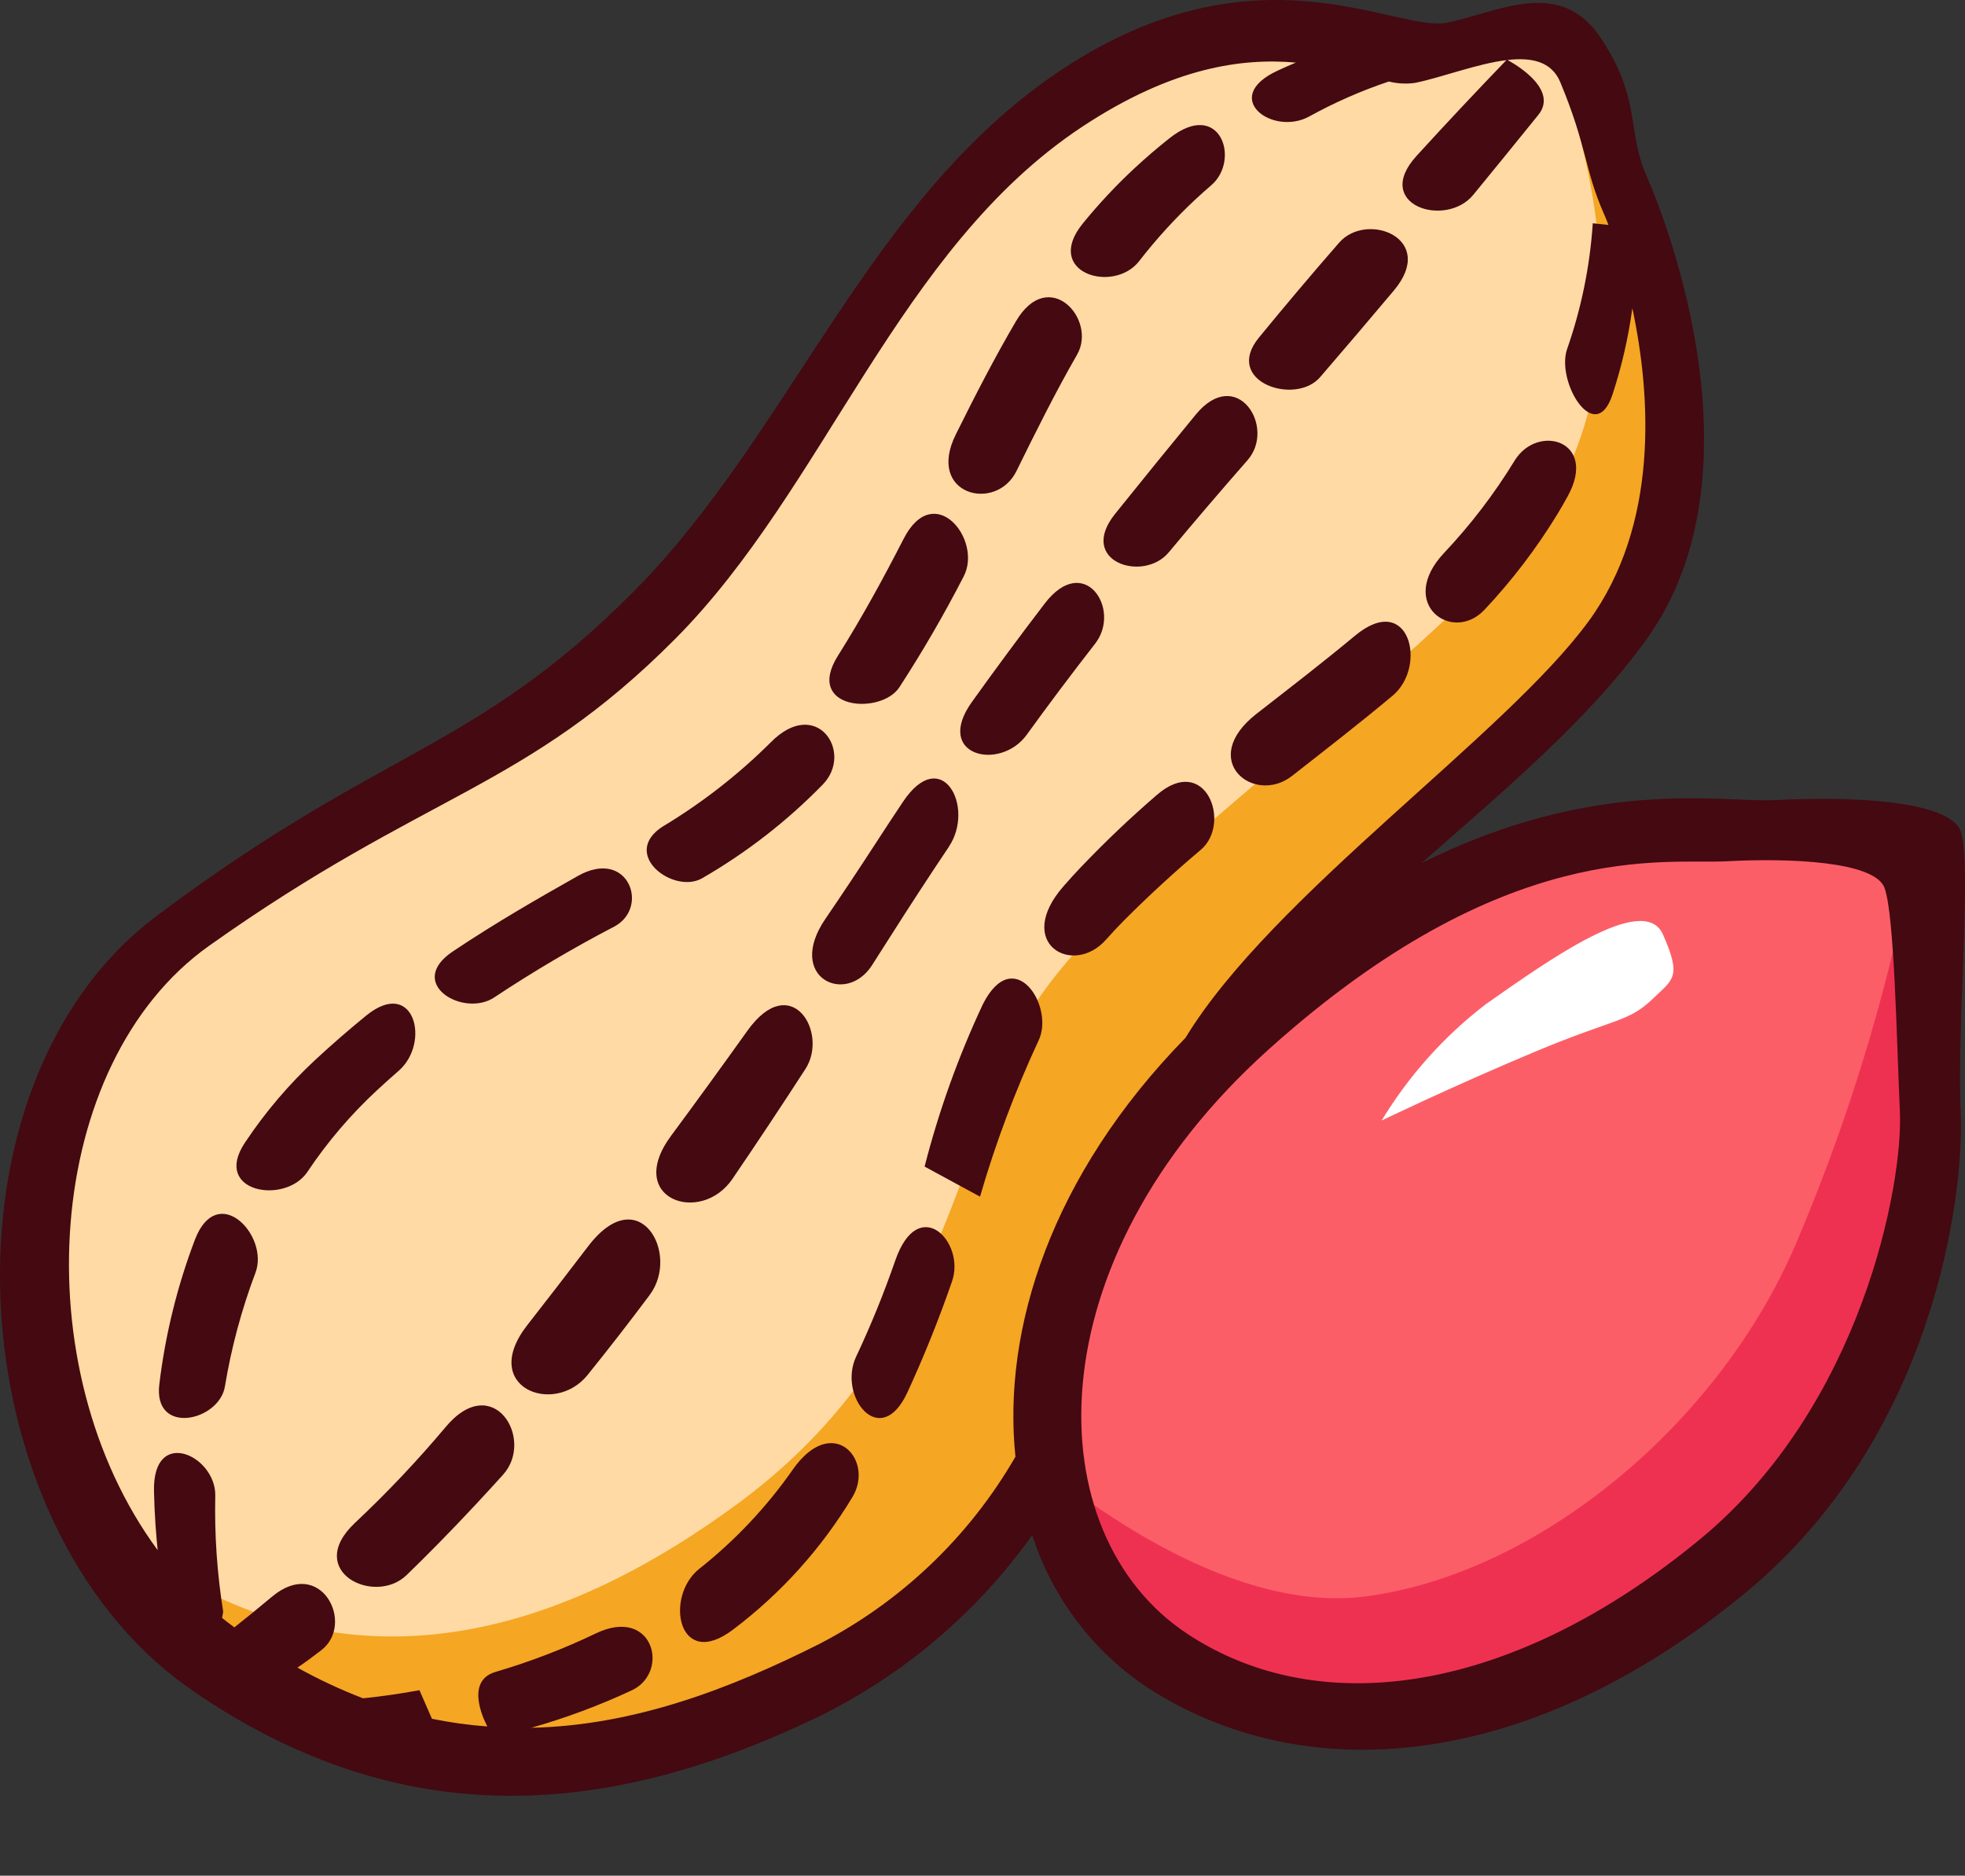 <svg width="441" height="421" viewBox="0 0 441 421" fill="none" xmlns="http://www.w3.org/2000/svg">
<rect x="0" y="0" width="441" height="421" fill="#333333" stroke="none"/>
<g clip-path="url(#clip0_102_2)">
<path d="M44.26 375.639C-6.077 339.692 -11.667 244.264 37.545 207.215C86.766 170.165 106.898 171.286 141.59 136.478C176.278 101.665 193.043 50.002 235.553 21.945C278.059 -6.108 308.246 14.086 319.448 11.841C330.655 9.595 344.059 1.737 353.002 15.212C361.949 28.682 358.596 35.424 363.07 45.528C367.548 55.632 388.801 110.639 363.07 146.582C337.348 182.528 286.998 209.469 272.451 244.264C257.909 279.059 244.894 352.095 181.845 382.372C142.501 401.285 94.593 411.567 44.26 375.639Z" fill="#FFDAA4"/>
<path d="M363.061 146.582C337.334 182.515 287.002 209.469 272.455 244.264C257.909 279.059 244.894 352.095 181.85 382.371C142.505 401.28 94.597 411.567 44.265 375.638C26.602 363.03 14.47 343.085 8.26 320.912C14.274 330.217 22.221 341.679 31.031 347.961C81.363 383.89 130.213 363.467 165.392 337.629C206.598 307.335 212.858 269.071 227.4 234.272C241.942 199.477 320.109 151.506 345.84 115.573C371.562 79.644 353.761 24.623 349.282 14.52C348.608 12.988 348.055 11.403 347.635 9.778C349.787 11.184 351.618 13.037 352.993 15.212C361.949 28.687 358.587 35.424 363.061 45.528C367.539 55.632 388.792 110.653 363.061 146.582Z" fill="#F5A623"/>
<path d="M259.561 375.474C221.132 350.149 216.127 280.934 276.259 226.909C336.392 172.884 380.648 183.846 396.525 183.015C412.398 182.185 434.106 183.015 436.611 189.77C439.116 196.521 435.776 231.972 436.611 250.546C437.446 269.111 430.753 321.449 389.846 355.207C342.349 394.4 293.458 397.807 259.561 375.474Z" fill="#FC5E68"/>
<path d="M436.611 250.546C437.446 269.116 430.753 321.449 389.841 355.212C342.349 394.4 293.454 397.807 259.561 375.474C243.996 365.222 233.924 347.773 231.432 327.056C245.608 338.924 277.572 362.173 306.638 358.297C345.394 353.131 385.872 319.538 403.098 279.059C413.496 254.609 421.573 229.231 427.217 203.268C427.217 203.268 431.258 201.906 437.549 200.433C437.629 214.225 435.995 236.915 436.611 250.546Z" fill="#EF3151"/>
<path d="M440.027 249.363C440.888 268.553 433.986 322.632 391.694 357.525C342.616 398.017 292.096 401.539 257.069 378.461C245.046 370.317 236.098 358.373 231.66 344.545C219.23 362.007 202.625 376.076 183.359 385.47C149.252 401.848 108.862 411.8 66.009 392.404H65.835V392.333C57.45 388.524 49.457 383.912 41.961 378.554C-9.774 341.666 -15.52 243.688 35.072 205.652C85.663 167.611 106.326 168.763 141.961 133.031C177.586 97.299 194.847 44.274 238.54 15.462C282.229 -13.354 313.269 7.389 324.761 5.086C336.258 2.777 350.055 -5.291 359.257 8.528C368.455 22.347 365.003 29.276 369.589 39.653C374.179 50.029 396.034 106.505 369.589 143.394C356.431 161.753 337.035 177.831 319.006 193.749C358.141 174.184 386.435 180.225 398.588 179.577C414.988 178.702 437.424 179.577 440.013 186.551C442.603 193.53 439.16 230.178 440.027 249.363ZM356.511 139.469C372.321 117.824 370.571 89.012 366.343 69.161C365.454 75.724 363.972 82.194 361.909 88.489C358.047 100.37 349.166 85.734 351.694 78.363C354.886 69.25 356.828 59.745 357.462 50.114L360.985 50.489C360.601 49.489 360.248 48.618 359.954 47.957C355.605 38.117 356.225 32.969 350.167 18.44C348.215 13.752 343.688 12.845 338.317 13.466C338.317 13.466 350.234 19.605 345.246 25.785C340.402 31.781 335.535 37.764 330.646 43.725C324.449 51.306 307.866 45.988 317.93 34.973C324.543 27.723 331.262 20.565 338.076 13.497C331.441 14.31 323.516 17.404 317.546 18.61C315.591 18.878 313.604 18.77 311.688 18.297C305.518 20.364 299.539 22.985 293.838 26.137C285.6 30.669 273.732 21.878 286.734 15.855C288.114 15.212 289.48 14.609 290.828 14.051C278.769 12.979 263.102 15.082 242.871 28.45C201.531 55.784 185.234 109.519 151.52 143.412C117.81 177.305 95.794 177.59 46.935 212.278C9.631 238.755 5.148 306.933 35.389 347.93C35.04 344.528 34.67 340.009 34.558 334.682C34.245 320.096 48.435 326.686 48.314 335.669C48.118 344.394 48.712 353.122 50.091 361.74L49.841 363.146C50.739 363.869 51.663 364.566 52.601 365.262C54.784 363.539 57.677 361.199 61.053 358.369C72.001 349.216 79.792 364.463 72.112 370.388C70.081 371.96 68.322 373.237 66.75 374.295C71.487 376.934 76.407 379.233 81.466 381.184C85.712 380.751 89.936 380.144 94.137 379.367L96.937 385.778C101.045 386.622 105.197 387.198 109.38 387.502C109.38 387.502 103.764 377.465 111.193 375.264C118.904 373.004 126.414 370.125 133.66 366.651C146.658 360.373 150.448 375.335 141.782 379.398C134.504 382.791 126.968 385.6 119.243 387.797C142.287 387.301 163.807 379.077 183.792 369.031C202.223 359.525 217.524 344.92 227.892 326.958C224.922 298.262 235.951 263.749 266.053 232.941C285.462 201.018 337.821 165.057 356.511 139.46V139.469ZM426.386 249.515C425.645 233.111 425.15 205.241 422.935 199.276C420.72 193.307 401.544 192.561 387.533 193.311C373.513 194.057 337.861 187.797 284.738 235.527C231.624 283.256 232.593 344.394 266.539 366.758C296.481 386.488 339.674 380.032 381.608 345.42C417.774 315.577 427.123 265.914 426.386 249.511V249.515ZM282.01 160.204C289.534 154.346 296.976 148.609 304.076 142.702C316.251 132.567 320.457 149.502 312.554 156.137C305.29 162.218 297.673 168.12 289.953 174.166C281.439 180.827 268.669 170.612 282.01 160.204ZM339.888 103.442C345.019 94.954 358.726 98.875 351.827 111.399C351.064 112.792 350.269 114.171 349.443 115.529C344.773 123.164 339.335 130.294 333.204 136.813C325.971 144.595 313.438 135.518 324.025 124.177C330.017 117.837 335.33 110.89 339.884 103.451L339.888 103.442ZM282.519 75.796C288.413 68.598 294.423 61.486 300.539 54.471C306.741 47.337 322.654 53.503 312.822 65.205C307.339 71.733 301.812 78.225 296.244 84.681C290.681 91.119 274.46 85.65 282.519 75.796ZM250.252 115.346C256.235 107.894 262.262 100.478 268.33 93.093C277.532 81.872 286.493 95.852 279.979 103.29C273.996 110.117 268.102 117.015 262.289 123.985C256.587 130.843 241.684 126.039 250.252 115.346ZM243.063 50.096C246.581 45.778 250.394 41.702 254.466 37.902C257.034 35.509 259.699 33.219 262.45 31.04C273.817 22.021 278.487 35.884 271.826 41.595C270.638 42.626 269.442 43.662 268.245 44.792C263.677 49.069 259.458 53.699 255.627 58.646C249.872 66.009 233.977 61.2 243.063 50.096ZM214.515 97.504C218.846 88.784 223.217 80.274 227.99 72.139C235.366 59.593 246.269 71.684 241.737 79.578C236.915 87.967 232.526 96.763 228.115 105.742C223.511 115.096 207.759 111.073 214.515 97.504ZM188.056 147.176C193.521 138.496 198.307 129.691 202.812 120.918C209.635 107.617 220.587 121.137 216.269 129.388C211.881 137.92 207.063 146.22 201.839 154.266C197.687 160.57 180.448 159.267 188.056 147.176ZM148.903 185.413C157.646 180.14 165.727 173.835 172.965 166.634C183.198 156.204 191.686 168.808 184.676 176.063C176.671 184.274 167.58 191.342 157.65 197.08C151.261 200.893 138.907 191.655 148.903 185.399V185.413ZM101.62 213.555C111.483 206.951 120.842 201.611 129.673 196.615C140.992 190.208 145.89 203.674 137.88 207.96C128.633 212.778 119.654 218.078 110.961 223.842C104.045 228.508 90.909 220.721 101.62 213.555ZM84.716 244.608C78.765 250.109 73.487 256.293 68.987 263.03C63.999 270.478 47.578 267.62 54.931 256.529C59.499 249.64 64.87 243.327 70.933 237.719C74.572 234.357 78.309 231.111 82.145 227.981C92.927 219.176 96.772 234.04 89.427 240.384C87.869 241.742 86.31 243.135 84.716 244.608ZM35.764 310.661C37.099 299.548 39.791 288.641 43.769 278.184C48.841 265.088 60.495 277.358 57.325 285.689C54.203 293.945 51.917 302.491 50.475 311.202C49.163 319.046 34.304 322.275 35.764 310.661ZM112.934 330.963C110.925 333.187 108.885 335.41 106.818 337.629C101.04 343.827 95.861 349.064 91.24 353.538C84.065 360.48 68.232 352.667 79.586 341.884C86.784 335.129 93.575 327.958 99.928 320.399C110.626 307.474 120.078 323.007 112.926 330.963H112.934ZM145.845 290.605C141.313 296.673 136.647 302.683 131.857 308.625C124.32 317.966 107.474 311.309 118.341 297.419C122.927 291.547 127.485 285.649 131.999 279.724C143.412 264.749 152.712 281.39 145.836 290.605H145.845ZM191.32 336C184.381 347.528 175.295 357.623 164.557 365.731C152.203 375.152 149.055 358.404 156.913 352.14C164.95 345.782 172.018 338.286 177.894 329.892C186.841 317.051 196.338 327.637 191.32 336ZM213.658 287.614C210.733 296.061 207.402 304.362 203.665 312.483C197.562 325.735 187.971 313.327 192.137 304.509C195.454 297.463 198.388 290.248 200.933 282.89C206.188 267.821 216.743 278.814 213.658 287.614ZM233.035 233.647C227.789 244.943 223.418 256.623 219.944 268.584L207.505 261.834C210.711 249.319 215.082 237.134 220.565 225.44C227.552 211.537 236.848 225.976 233.035 233.647ZM245.787 144.457C240.541 151.19 235.415 158.016 230.414 164.928C224.431 173.197 209.492 169.634 218.122 157.552C223.637 149.85 229.043 142.555 234.455 135.478C243.34 123.856 251.761 136.777 245.787 144.457ZM150.596 254.944C156.369 247.135 162.075 239.282 167.714 231.383C177.546 217.605 186.047 231.794 180.751 239.947C175.385 248.238 169.924 256.462 164.365 264.624C157.235 275.059 140.139 269.089 150.596 254.944ZM212.957 190.052C208.501 196.7 204.129 203.402 199.839 210.157L195.722 216.618C189.86 225.824 176.313 219.377 185.198 206.304C189.101 200.571 192.86 194.936 196.392 189.485C198.49 186.252 200.562 183.096 202.616 180.019C211.331 166.937 218.908 181.149 212.957 190.034V190.052ZM242.733 194.481C248.095 188.864 253.73 183.511 259.61 178.443C270.544 168.946 276.496 184.765 269.504 190.726C263.539 195.762 257.793 201.049 252.279 206.572C250.859 208.005 249.51 209.447 248.229 210.894C240.733 219.368 227.481 211.675 238.714 198.879C239.996 197.41 241.34 195.941 242.733 194.468V194.481Z" fill="#440911"/>
<path d="M373.205 209.724C368.95 200.129 347.278 215.711 333.477 225.373C324.123 232.548 316.189 241.411 310.081 251.497C310.081 251.497 325.927 243.84 344.465 236.071C363.007 228.302 365.41 229.548 371.201 223.926C375.447 219.801 377.465 219.319 373.205 209.724Z" fill="white"/>
</g>
<defs>
<clipPath id="clip0_102_2">
<rect width="441" height="420.31" fill="white"/>
</clipPath>
</defs>
</svg>
